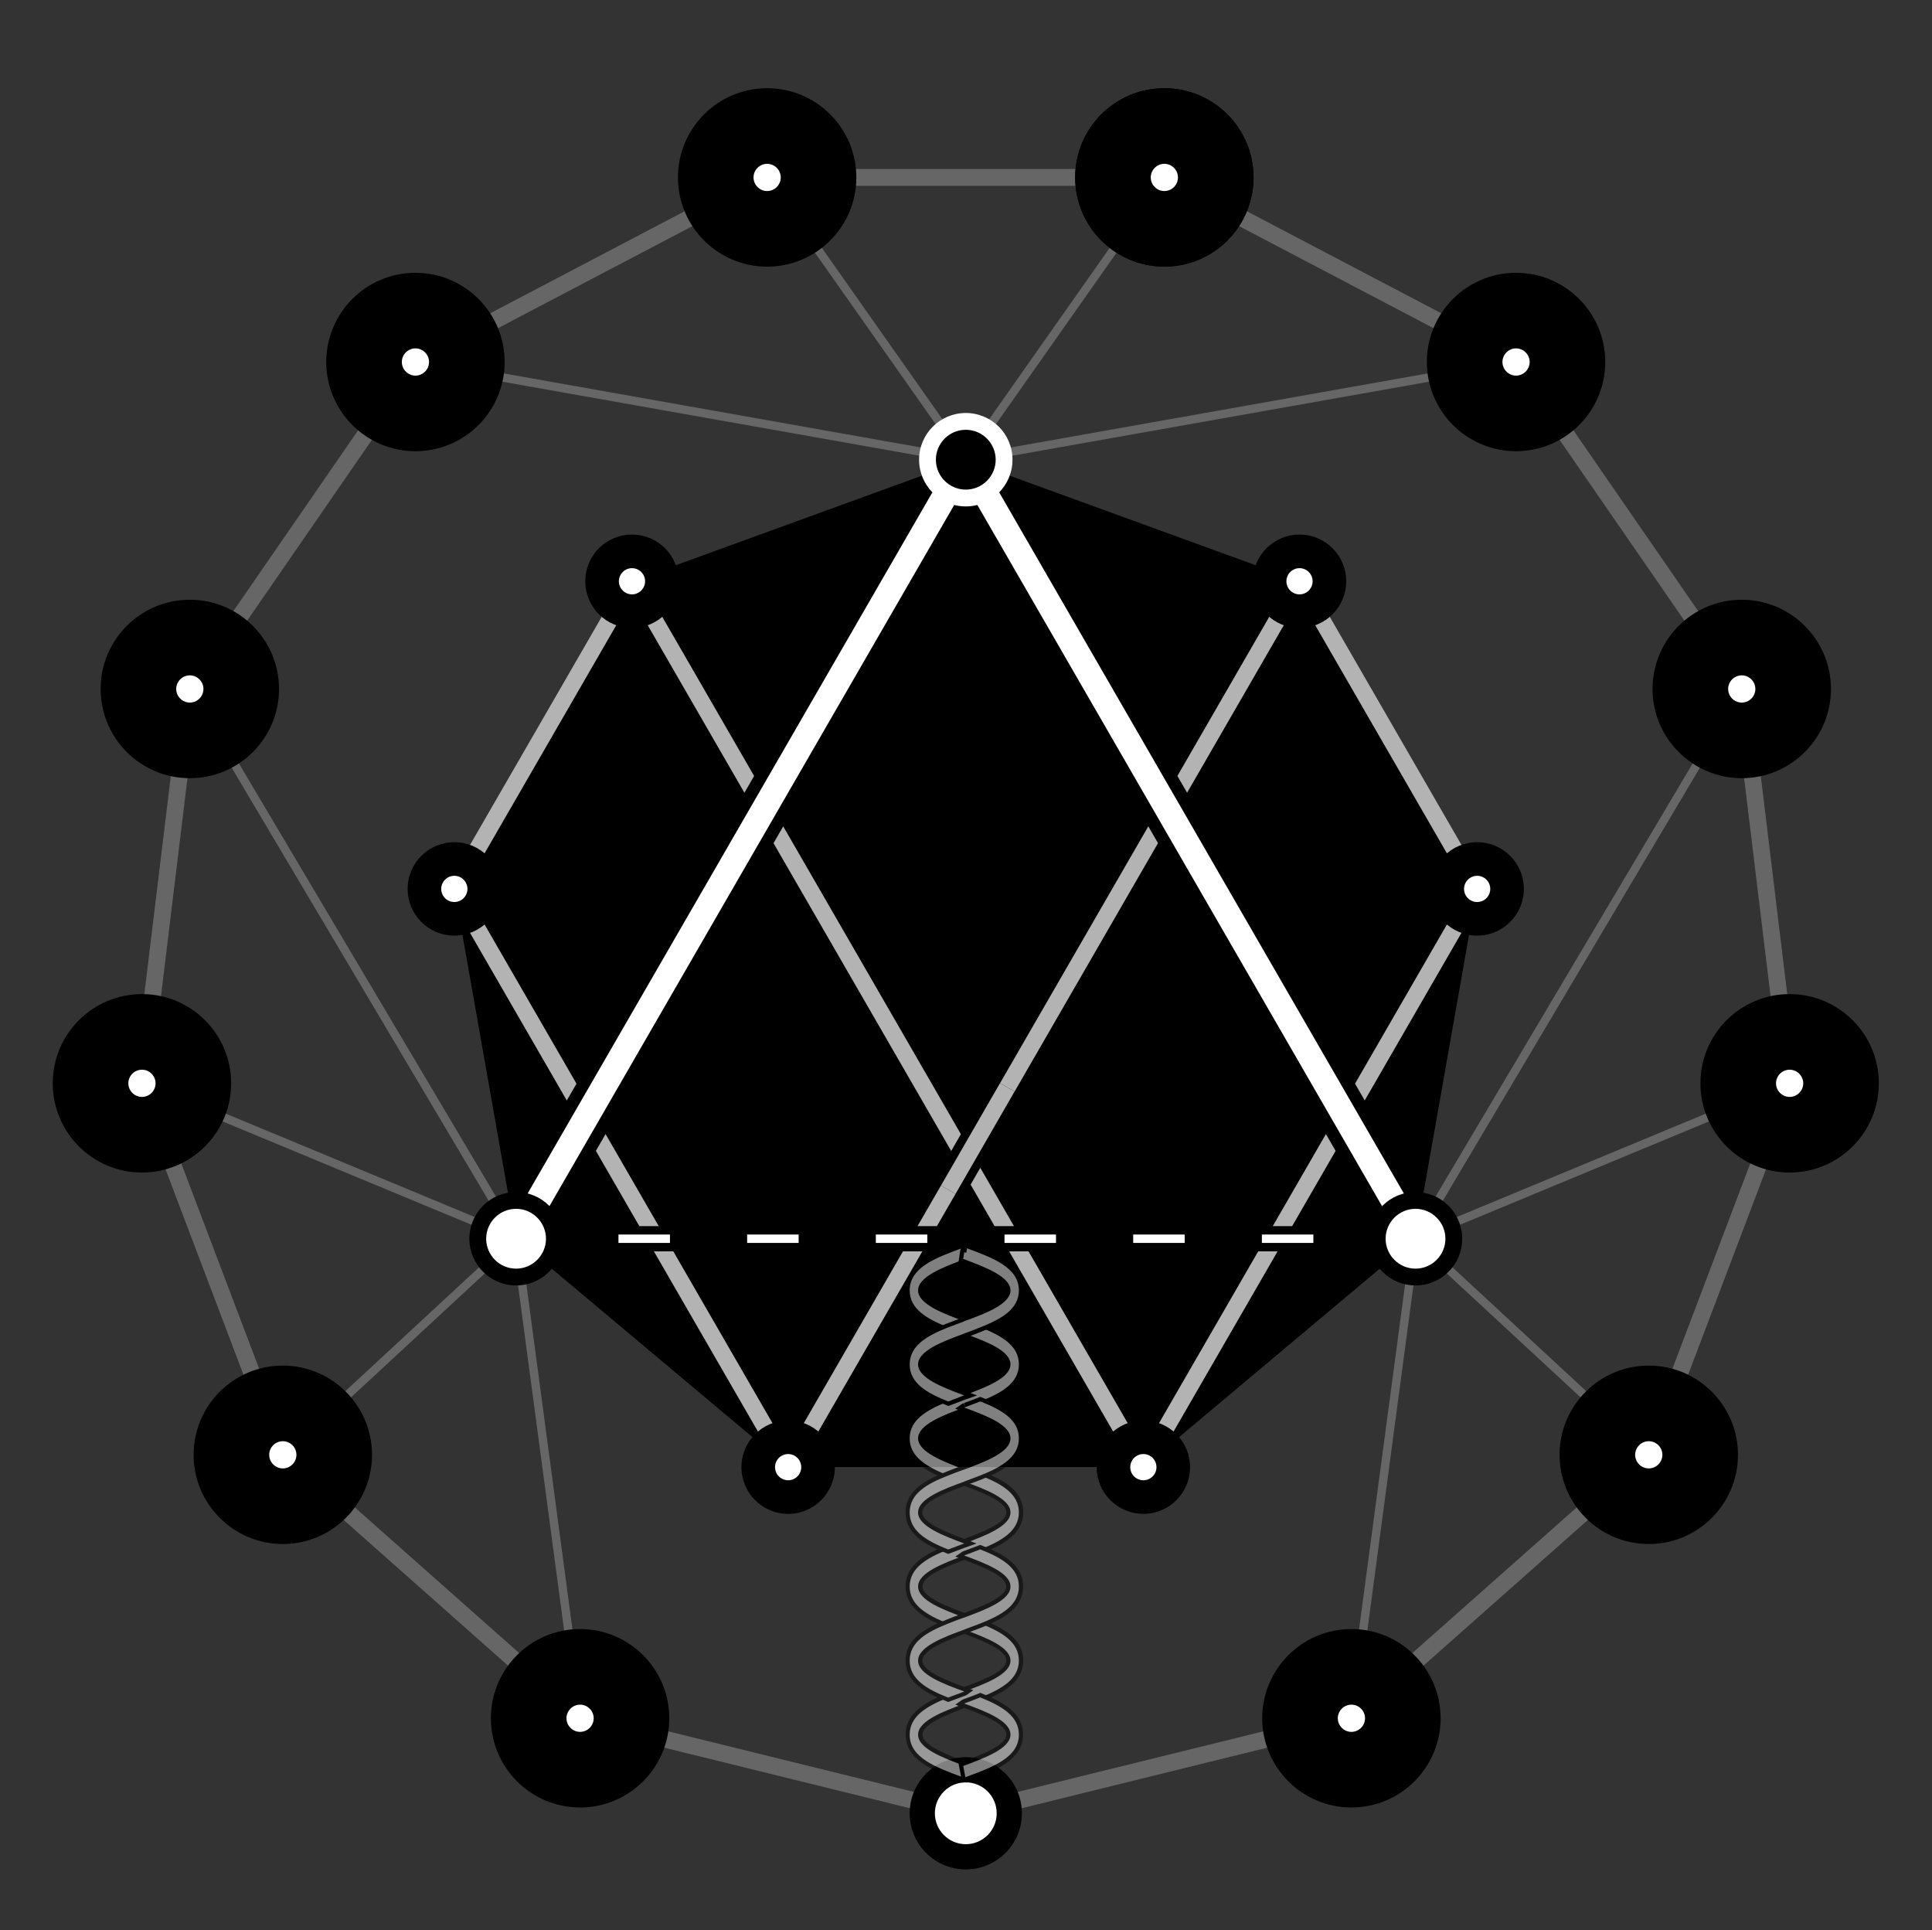 <?xml version="1.0" encoding="UTF-8"?><svg id="Layer_1" xmlns="http://www.w3.org/2000/svg" viewBox="0 0 230.01 229.76"><rect x="0" y="0" width="230.01" height="229.76" fill="#333333" stroke="none"/><defs><style>.cls-1{stroke-width:4px;}.cls-1,.cls-2,.cls-3,.cls-4,.cls-5,.cls-6,.cls-7,.cls-8,.cls-9,.cls-10{stroke-miterlimit:10;}.cls-1,.cls-2,.cls-4,.cls-7{stroke:#000;}.cls-1,.cls-3,.cls-4,.cls-5,.cls-6,.cls-7,.cls-8,.cls-9,.cls-10{fill:none;}.cls-11,.cls-2{fill:#fff;}.cls-2{stroke-width:.5px;}.cls-12{opacity:.5;}.cls-3,.cls-6,.cls-10{stroke:#fff;}.cls-4{stroke-width:6px;}.cls-4,.cls-10{stroke-linecap:round;}.cls-5,.cls-8{stroke:#666;}.cls-6{stroke-dasharray:0 0 6.13 9.19;}.cls-7,.cls-10{stroke-width:3px;}.cls-8,.cls-9{stroke-width:2px;}.cls-9{stroke:#b3b3b3;}</style></defs><g id="New_Symbol"><g><g><g><line class="cls-5" x1="138.62" y1="21.12" x2="114.98" y2="54.72"/><line class="cls-5" x1="91.33" y1="21.12" x2="114.98" y2="54.72"/><line class="cls-5" x1="49.46" y1="43.09" x2="114.98" y2="54.72"/><line class="cls-5" x1="22.6" y1="82.01" x2="61.44" y2="147.45"/><line class="cls-5" x1="16.9" y1="128.96" x2="61.44" y2="147.45"/><line class="cls-5" x1="33.67" y1="173.17" x2="61.44" y2="147.45"/><line class="cls-5" x1="69.06" y1="204.53" x2="61.44" y2="147.45"/><line class="cls-5" x1="160.89" y1="204.53" x2="168.51" y2="147.45"/><line class="cls-5" x1="196.29" y1="173.17" x2="168.51" y2="147.45"/><line class="cls-5" x1="213.06" y1="128.96" x2="168.51" y2="147.45"/><line class="cls-5" x1="207.36" y1="82.01" x2="168.51" y2="147.45"/><line class="cls-5" x1="180.49" y1="43.09" x2="114.98" y2="54.72"/></g><polygon class="cls-8" points="138.62 21.12 91.33 21.12 49.46 43.09 22.6 82.01 16.9 128.96 33.67 173.17 69.06 204.53 114.98 215.85 160.89 204.53 196.29 173.17 213.06 128.96 207.36 82.01 180.49 43.09 138.62 21.12"/><polygon points="75.24 69.18 114.98 54.72 154.71 69.18 175.86 105.81 168.51 147.45 136.12 174.63 93.83 174.63 61.44 147.45 54.09 105.81 75.24 69.18"/><polygon class="cls-9" points="154.71 69.18 175.86 105.81 136.12 174.63 75.24 69.18 54.09 105.81 93.83 174.63 154.71 69.18"/><polyline class="cls-7" points="61.44 147.45 138.83 147.45 168.51 147.45"/><g><line class="cls-3" x1="61.44" y1="147.45" x2="64.44" y2="147.45"/><line class="cls-6" x1="73.63" y1="147.45" x2="160.92" y2="147.45"/><line class="cls-3" x1="165.51" y1="147.45" x2="168.51" y2="147.45"/></g><line class="cls-4" x1="114.98" y1="54.72" x2="61.44" y2="147.45"/><line class="cls-10" x1="114.98" y1="54.72" x2="61.44" y2="147.45"/><line class="cls-4" x1="114.98" y1="54.72" x2="168.51" y2="147.45"/><line class="cls-10" x1="114.98" y1="54.72" x2="168.51" y2="147.45"/><g><g><path class="cls-11" d="M91.33,27.24c-3.38,0-6.12-2.75-6.12-6.12s2.75-6.12,6.12-6.12,6.12,2.75,6.12,6.12-2.75,6.12-6.12,6.12Z"/><path d="M91.33,19.5c.89,0,1.62,.73,1.62,1.62s-.73,1.62-1.62,1.62-1.62-.73-1.62-1.62,.73-1.62,1.62-1.62m0-9c-5.87,0-10.62,4.76-10.62,10.62s4.76,10.62,10.62,10.62,10.62-4.76,10.62-10.62-4.76-10.62-10.62-10.62h0Z"/></g><g><path class="cls-11" d="M138.62,27.24c-3.38,0-6.12-2.75-6.12-6.12s2.75-6.12,6.12-6.12,6.12,2.75,6.12,6.12-2.75,6.12-6.12,6.12Z"/><path d="M138.62,19.5c.89,0,1.62,.73,1.62,1.62s-.73,1.62-1.62,1.62-1.62-.73-1.62-1.62,.73-1.62,1.62-1.62m0-9c-5.87,0-10.62,4.76-10.62,10.62s4.76,10.62,10.62,10.62,10.62-4.76,10.62-10.62-4.76-10.62-10.62-10.62h0Z"/></g><g><path class="cls-11" d="M138.62,27.24c-3.38,0-6.12-2.75-6.12-6.12s2.75-6.12,6.12-6.12,6.12,2.75,6.12,6.12-2.75,6.12-6.12,6.12Z"/><path d="M138.62,19.5c.89,0,1.62,.73,1.62,1.62s-.73,1.62-1.62,1.62-1.62-.73-1.62-1.62,.73-1.62,1.62-1.62m0-9c-5.87,0-10.62,4.76-10.62,10.62s4.76,10.62,10.62,10.62,10.62-4.76,10.62-10.62-4.76-10.62-10.62-10.62h0Z"/></g><g><path class="cls-11" d="M180.49,49.21c-3.38,0-6.12-2.75-6.12-6.12s2.75-6.12,6.12-6.12,6.12,2.75,6.12,6.12-2.75,6.12-6.12,6.12Z"/><path d="M180.49,41.47c.89,0,1.62,.73,1.62,1.62s-.73,1.62-1.62,1.62-1.62-.73-1.62-1.62,.73-1.62,1.62-1.62m0-9c-5.87,0-10.62,4.76-10.62,10.62s4.76,10.62,10.62,10.62,10.62-4.76,10.62-10.62-4.76-10.62-10.62-10.62h0Z"/></g><g><path class="cls-11" d="M207.36,88.13c-3.38,0-6.12-2.75-6.12-6.12s2.75-6.12,6.12-6.12,6.12,2.75,6.12,6.12-2.75,6.12-6.12,6.12Z"/><path d="M207.36,80.39c.89,0,1.62,.73,1.62,1.62s-.73,1.62-1.62,1.62-1.62-.73-1.62-1.62,.73-1.62,1.62-1.62m0-9c-5.87,0-10.62,4.76-10.62,10.62s4.76,10.62,10.62,10.62,10.62-4.76,10.62-10.62-4.76-10.62-10.62-10.62h0Z"/></g><g><path class="cls-11" d="M213.06,135.08c-3.38,0-6.12-2.75-6.12-6.12s2.75-6.12,6.12-6.12,6.12,2.75,6.12,6.12-2.75,6.12-6.12,6.12Z"/><path d="M213.06,127.33c.89,0,1.62,.73,1.62,1.62s-.73,1.62-1.62,1.62-1.62-.73-1.62-1.62,.73-1.62,1.62-1.62m0-9c-5.87,0-10.62,4.76-10.62,10.62s4.76,10.62,10.62,10.62,10.62-4.76,10.62-10.62-4.76-10.62-10.62-10.62h0Z"/></g><g><path class="cls-11" d="M196.29,179.29c-3.38,0-6.12-2.75-6.12-6.12s2.75-6.12,6.12-6.12,6.12,2.75,6.12,6.12-2.75,6.12-6.12,6.12Z"/><path d="M196.29,171.55c.89,0,1.62,.73,1.62,1.62s-.73,1.62-1.62,1.62-1.62-.73-1.62-1.62,.73-1.62,1.62-1.62m0-9c-5.87,0-10.62,4.76-10.62,10.62s4.76,10.62,10.62,10.62,10.62-4.76,10.62-10.62-4.76-10.62-10.62-10.62h0Z"/></g><g><path class="cls-11" d="M160.89,210.65c-3.38,0-6.12-2.75-6.12-6.12s2.75-6.12,6.12-6.12,6.12,2.75,6.12,6.12-2.75,6.12-6.12,6.12Z"/><path d="M160.89,202.91c.89,0,1.62,.73,1.62,1.62s-.73,1.62-1.62,1.62-1.62-.73-1.62-1.62,.73-1.62,1.62-1.62m0-9c-5.87,0-10.62,4.76-10.62,10.62s4.76,10.62,10.62,10.62,10.62-4.76,10.62-10.62-4.76-10.62-10.62-10.62h0Z"/></g><g><path class="cls-11" d="M114.98,221.03c-2.86,0-5.18-2.33-5.18-5.18s2.33-5.18,5.18-5.18,5.18,2.33,5.18,5.18-2.33,5.18-5.18,5.18Z"/><path d="M114.98,212.16c2.03,0,3.68,1.65,3.68,3.68s-1.65,3.68-3.68,3.68-3.68-1.65-3.68-3.68,1.65-3.68,3.68-3.68m0-3c-3.69,0-6.68,2.99-6.68,6.68s2.99,6.68,6.68,6.68,6.68-2.99,6.68-6.68-2.99-6.68-6.68-6.68h0Z"/></g><g><path class="cls-11" d="M49.46,49.21c-3.38,0-6.12-2.75-6.12-6.12s2.75-6.12,6.12-6.12,6.12,2.75,6.12,6.12-2.75,6.12-6.12,6.12Z"/><path d="M49.46,41.47c.89,0,1.62,.73,1.62,1.62s-.73,1.62-1.62,1.62-1.62-.73-1.62-1.62,.73-1.62,1.62-1.62m0-9c-5.87,0-10.62,4.76-10.62,10.62s4.76,10.62,10.62,10.62,10.62-4.76,10.62-10.62-4.76-10.62-10.62-10.62h0Z"/></g><g><path class="cls-11" d="M22.6,88.13c-3.38,0-6.12-2.75-6.12-6.12s2.75-6.12,6.12-6.12,6.12,2.75,6.12,6.12-2.75,6.12-6.12,6.12Z"/><path d="M22.6,80.39c.89,0,1.62,.73,1.62,1.62s-.73,1.62-1.62,1.62-1.62-.73-1.62-1.62,.73-1.62,1.62-1.62m0-9c-5.87,0-10.62,4.76-10.62,10.62s4.76,10.62,10.62,10.62,10.62-4.76,10.62-10.62-4.76-10.62-10.62-10.62h0Z"/></g><g><path class="cls-11" d="M16.9,135.08c-3.38,0-6.12-2.75-6.12-6.12s2.75-6.12,6.12-6.12,6.12,2.75,6.12,6.12-2.75,6.12-6.12,6.12Z"/><path d="M16.9,127.33c.89,0,1.62,.73,1.62,1.62s-.73,1.62-1.62,1.62-1.62-.73-1.62-1.62,.73-1.62,1.62-1.62m0-9c-5.87,0-10.62,4.76-10.62,10.62s4.76,10.62,10.62,10.62,10.62-4.76,10.62-10.62-4.76-10.62-10.62-10.62h0Z"/></g><g><path class="cls-11" d="M33.67,179.29c-3.38,0-6.12-2.75-6.12-6.12s2.75-6.12,6.12-6.12,6.12,2.75,6.12,6.12-2.75,6.12-6.12,6.12Z"/><path d="M33.67,171.55c.89,0,1.62,.73,1.62,1.62s-.73,1.62-1.62,1.62-1.62-.73-1.62-1.62,.73-1.62,1.62-1.62m0-9c-5.87,0-10.62,4.76-10.62,10.62s4.76,10.62,10.62,10.62,10.62-4.76,10.62-10.62-4.76-10.62-10.62-10.62h0Z"/></g><g><path class="cls-11" d="M69.06,210.65c-3.38,0-6.12-2.75-6.12-6.12s2.75-6.12,6.12-6.12,6.12,2.75,6.12,6.12-2.75,6.12-6.12,6.12Z"/><path d="M69.06,202.91c.89,0,1.62,.73,1.62,1.62s-.73,1.62-1.62,1.62-1.62-.73-1.62-1.62,.73-1.62,1.62-1.62m0-9c-5.87,0-10.62,4.76-10.62,10.62s4.76,10.62,10.62,10.62,10.62-4.76,10.62-10.62-4.76-10.62-10.62-10.62h0Z"/></g></g><g><g><path d="M114.98,59.28c-2.51,0-4.56-2.04-4.56-4.56s2.04-4.56,4.56-4.56,4.56,2.04,4.56,4.56-2.04,4.56-4.56,4.56Z"/><path class="cls-11" d="M114.98,51.16c1.96,0,3.56,1.6,3.56,3.56s-1.6,3.56-3.56,3.56-3.56-1.6-3.56-3.56,1.6-3.56,3.56-3.56m0-2c-3.07,0-5.56,2.49-5.56,5.56s2.49,5.56,5.56,5.56,5.56-2.49,5.56-5.56-2.49-5.56-5.56-5.56h0Z"/></g><g><path class="cls-11" d="M154.71,72.74c-1.96,0-3.56-1.6-3.56-3.56s1.6-3.56,3.56-3.56,3.56,1.6,3.56,3.56-1.6,3.56-3.56,3.56Z"/><path d="M154.71,67.63c.86,0,1.56,.7,1.56,1.56s-.7,1.56-1.56,1.56-1.56-.7-1.56-1.56,.7-1.56,1.56-1.56m0-4c-3.07,0-5.56,2.49-5.56,5.56s2.49,5.56,5.56,5.56,5.56-2.49,5.56-5.56-2.49-5.56-5.56-5.56h0Z"/></g><g><circle class="cls-11" cx="175.86" cy="105.81" r="3.56"/><path d="M175.86,104.25c.86,0,1.56,.7,1.56,1.56s-.7,1.56-1.56,1.56-1.56-.7-1.56-1.56,.7-1.56,1.56-1.56m0-4c-3.07,0-5.56,2.49-5.56,5.56s2.49,5.56,5.56,5.56,5.56-2.49,5.56-5.56-2.49-5.56-5.56-5.56h0Z"/></g><g><circle class="cls-11" cx="168.52" cy="147.45" r="4.56"/><path d="M168.52,143.89c1.96,0,3.56,1.6,3.56,3.56s-1.6,3.56-3.56,3.56-3.56-1.6-3.56-3.56,1.6-3.56,3.56-3.56m0-2c-3.07,0-5.56,2.49-5.56,5.56s2.49,5.56,5.56,5.56,5.56-2.49,5.56-5.56-2.49-5.56-5.56-5.56h0Z"/></g><g><circle class="cls-11" cx="93.83" cy="174.63" r="3.56"/><path d="M93.83,173.08c.86,0,1.56,.7,1.56,1.56s-.7,1.56-1.56,1.56-1.56-.7-1.56-1.56,.7-1.56,1.56-1.56m0-4c-3.07,0-5.56,2.49-5.56,5.56s2.49,5.56,5.56,5.56,5.56-2.49,5.56-5.56-2.49-5.56-5.56-5.56h0Z"/></g><g><circle class="cls-11" cx="61.44" cy="147.45" r="4.56"/><path d="M61.44,143.89c1.96,0,3.56,1.6,3.56,3.56s-1.6,3.56-3.56,3.56-3.56-1.6-3.56-3.56,1.6-3.56,3.56-3.56m0-2c-3.07,0-5.56,2.49-5.56,5.56s2.49,5.56,5.56,5.56,5.56-2.49,5.56-5.56-2.49-5.56-5.56-5.56h0Z"/></g><g><circle class="cls-11" cx="54.1" cy="105.81" r="3.56"/><path d="M54.09,104.25c.86,0,1.56,.7,1.56,1.56s-.7,1.56-1.56,1.56-1.56-.7-1.56-1.56,.7-1.56,1.56-1.56m0-4c-3.07,0-5.56,2.49-5.56,5.56s2.49,5.56,5.56,5.56,5.56-2.49,5.56-5.56-2.49-5.56-5.56-5.56h0Z"/></g><g><circle class="cls-11" cx="136.12" cy="174.63" r="3.56"/><path d="M136.12,173.08c.86,0,1.56,.7,1.56,1.56s-.7,1.56-1.56,1.56-1.56-.7-1.56-1.56,.7-1.56,1.56-1.56m0-4c-3.07,0-5.56,2.49-5.56,5.56s2.49,5.56,5.56,5.56,5.56-2.49,5.56-5.56-2.49-5.56-5.56-5.56h0Z"/></g><g><path class="cls-11" d="M75.24,72.74c-1.96,0-3.56-1.6-3.56-3.56s1.6-3.56,3.56-3.56,3.56,1.6,3.56,3.56-1.6,3.56-3.56,3.56Z"/><path d="M75.24,67.63c.86,0,1.56,.7,1.56,1.56s-.7,1.56-1.56,1.56-1.56-.7-1.56-1.56,.7-1.56,1.56-1.56m0-4c-3.07,0-5.56,2.49-5.56,5.56s2.49,5.56,5.56,5.56,5.56-2.49,5.56-5.56-2.49-5.56-5.56-5.56h0Z"/></g></g><line class="cls-1" x1="119.92" y1="129.43" x2="112.89" y2="141.62"/><line class="cls-9" x1="119.92" y1="129.43" x2="112.89" y2="141.62"/></g><g class="cls-12"><g><g><path class="cls-11" d="M114.58,211.79l.09-.23-.14,.22c-3.33-1.23-6.48-2.39-6.48-5.29,0-2.42,2.28-3.67,4.74-4.65,.58-.22,1.19-.45,1.8-.67l.03-.02,.1-.04c2.25-.82,5.34-1.94,5.34-3.44s-3.21-2.68-5.34-3.45l-.45-.17,.4-.27c.06-.04,.12-.06,.17-.08,.62-.23,1.22-.45,1.79-.67l.09-.04,.09,.04c2.47,.98,4.75,2.21,4.75,4.64s-2.28,3.65-4.75,4.63c-.57,.24-1.17,.46-1.79,.68l-.03,.02-.1,.04c-2.12,.77-5.34,1.95-5.34,3.45s3.08,2.62,5.34,3.45l.65,.24-.58,.2,.09,.45-.13,.78-.05,.29-.28-.1Z"/><path d="M116.71,193.25c2.53,1,4.59,2.18,4.59,4.41s-2.06,3.39-4.59,4.4c-.57,.24-1.17,.46-1.78,.68-.04,.01-.09,.03-.13,.06-2.48,.9-5.5,2.04-5.5,3.69s3.02,2.77,5.5,3.69c-.04,.01-.09,.03-.13,.04l.13,.67-.13,.68c-3.28-1.21-6.37-2.34-6.37-5.08,0-2.23,2.05-3.41,4.58-4.42,.58-.22,1.18-.45,1.79-.67,.04-.01,.09-.03,.13-.06,2.48-.9,5.5-2.03,5.5-3.67s-3.02-2.78-5.5-3.69c.04-.03,.09-.04,.13-.06,.61-.22,1.21-.44,1.78-.67m0-.54l-.18,.07c-.57,.22-1.16,.44-1.77,.66-.06,.02-.15,.05-.24,.11l-.79,.55,.91,.33c1.93,.71,5.17,1.89,5.17,3.22s-3.11,2.45-5.17,3.2l-.06,.02-.05,.04c-.63,.22-1.23,.44-1.81,.67-2.55,1.02-4.9,2.32-4.9,4.89,0,3.07,3.23,4.27,6.65,5.53l.05,.02,.55,.2,.11-.58,.13-.68,.02-.09-.02-.09-.05-.24,1.03-.36-1.3-.48c-2.06-.76-5.17-1.92-5.17-3.22s3.24-2.51,5.17-3.22l.06-.02,.05-.04c.57-.2,1.21-.44,1.82-.69,2.54-1.01,4.9-2.29,4.9-4.86s-2.36-3.87-4.91-4.87l-.18-.07h0Z"/></g><path class="cls-2" d="M114.8,210.16s.08,.03,.12,.04l-.12,.67-.13-.67s.09-.03,.13-.04Z"/><g><path class="cls-11" d="M112.79,193.48c-2.46-.97-4.74-2.21-4.74-4.64s2.28-3.67,4.75-4.64c.58-.22,1.18-.45,1.78-.67l.22,.19-.09-.23c2.4-.9,5.34-2.01,5.34-3.47s-3.08-2.62-5.34-3.44l-.45-.17,.4-.27c.06-.04,.12-.06,.17-.08,.62-.23,1.22-.45,1.79-.67l.09-.04,.09,.04c2.47,.96,4.75,2.19,4.75,4.63s-2.29,3.67-4.76,4.64c-.57,.22-1.17,.45-1.77,.67l-.03,.02-.1,.04c-2.25,.83-5.34,1.98-5.34,3.45s3.08,2.62,5.34,3.45l.64,.24-.64,.23-.21-.19,.09,.23c-.61,.22-1.2,.44-1.78,.68l-.09,.04-.09-.04Z"/><path d="M116.71,175.63c2.53,.99,4.59,2.17,4.59,4.39s-2.06,3.41-4.6,4.41c-.57,.22-1.17,.44-1.77,.67-.04,.01-.09,.03-.13,.06-2.48,.92-5.5,2.04-5.5,3.69s3.02,2.77,5.5,3.69c-.04,.01-.09,.03-.13,.04-.61,.22-1.21,.45-1.79,.68-2.53-1-4.58-2.18-4.58-4.41s2.06-3.41,4.59-4.41c.58-.22,1.18-.45,1.78-.67,.04-.01,.09-.03,.13-.04,2.48-.93,5.5-2.06,5.5-3.7s-3.02-2.77-5.5-3.67c.04-.03,.09-.04,.13-.06,.61-.22,1.21-.45,1.78-.67m0-.54l-.18,.07c-.57,.22-1.16,.44-1.77,.66-.06,.02-.15,.05-.24,.11l-.79,.55,.91,.33c2.06,.75,5.17,1.89,5.17,3.2s-2.97,2.4-5.14,3.22l-.08,.03-.08,.03c-.61,.23-1.21,.45-1.79,.67-2.55,1.01-4.91,2.3-4.91,4.88s2.35,3.87,4.9,4.87l.19,.07,.19-.08c.55-.22,1.1-.43,1.77-.67l.12-.04,1.31-.46-1.3-.48c-2.06-.76-5.17-1.91-5.17-3.22s3.11-2.45,5.17-3.22l.06-.02,.05-.04h.06c.59-.23,1.18-.45,1.74-.67,2.56-1.01,4.92-2.29,4.92-4.87s-2.36-3.87-4.91-4.86l-.18-.07h0Z"/></g><g><path class="cls-11" d="M112.79,175.86c-2.46-.99-4.74-2.23-4.74-4.65s2.28-3.65,4.75-4.63c.58-.24,1.18-.46,1.78-.68l.13-.04c2.25-.83,5.34-1.98,5.34-3.45s-3.08-2.62-5.34-3.44l-.45-.17,.4-.27c.06-.04,.12-.06,.17-.08,.61-.23,1.21-.45,1.78-.68l.09-.04,.09,.04c2.47,.97,4.76,2.21,4.76,4.64s-2.29,3.67-4.76,4.64c-.57,.22-1.17,.45-1.77,.67l-.03,.02-.11,.04c-2.12,.77-5.34,1.94-5.34,3.44s3.08,2.63,5.34,3.47l.65,.24-.66,.23-.21-.19,.09,.23c-.61,.22-1.2,.44-1.78,.68l-.09,.04-.09-.04Z"/><path d="M116.7,157.99c2.54,1,4.6,2.17,4.6,4.41s-2.06,3.41-4.6,4.41c-.57,.22-1.17,.45-1.77,.67-.04,.01-.09,.03-.13,.06-2.48,.9-5.5,2.04-5.5,3.67s3.02,2.78,5.5,3.7c-.04,.01-.09,.03-.13,.04-.61,.22-1.21,.45-1.79,.68-2.53-1.02-4.58-2.2-4.58-4.42s2.06-3.39,4.59-4.4c.58-.24,1.18-.46,1.78-.68,.04-.01,.09-.03,.13-.04,2.48-.92,5.5-2.04,5.5-3.69s-3.02-2.77-5.5-3.67c.04-.03,.09-.04,.13-.06,.6-.22,1.2-.45,1.77-.68m0-.54l-.19,.08c-.56,.23-1.16,.46-1.75,.67-.06,.02-.16,.05-.25,.12l-.79,.55,.91,.33c2.06,.75,5.17,1.89,5.17,3.2s-3.11,2.45-5.17,3.22h-.04s-.08,.04-.08,.04c-.61,.23-1.22,.45-1.8,.69-2.54,1.01-4.9,2.29-4.9,4.86s2.35,3.87,4.89,4.89l.19,.08,.19-.08c.55-.22,1.1-.43,1.77-.67l.12-.04,1.31-.46-1.3-.48c-2.06-.76-5.17-1.91-5.17-3.23s3.24-2.5,5.17-3.2l.06-.02,.05-.04h.06c.59-.23,1.18-.45,1.74-.67,2.55-1.01,4.92-2.29,4.92-4.87s-2.36-3.87-4.92-4.87l-.19-.07h0Z"/></g><path class="cls-2" d="M116.71,175.63c-.57,.22-1.17,.45-1.78,.67-.04,.01-.09,.03-.13,.06-.04-.03-.09-.04-.13-.06-.61-.22-1.21-.45-1.79-.67,.58-.24,1.18-.46,1.79-.68,.04-.01,.09-.03,.13-.04l.12,.04c.61,.22,1.21,.45,1.79,.68Z"/><g><path class="cls-11" d="M114.66,158.93h0c-.68-.25-1.28-.47-1.86-.71-2.46-.98-4.75-2.21-4.75-4.63,0-2.93,3.32-4.14,6.53-5.31l.27-.1,.18,.81,.22,1.01-.37,.13c-2.25,.83-5.33,1.97-5.33,3.46s3.21,2.66,5.34,3.44l.1,.05c.63,.23,1.23,.46,1.8,.68l.58,.23-.57,.24c-.57,.24-1.18,.46-1.78,.68l-.14,.1-.21-.07Z"/><path d="M114.67,148.52l.12,.53v.04l.17,.75h-.04s-.08,.04-.12,.06c-2.48,.92-5.5,2.06-5.5,3.7s3.02,2.77,5.5,3.67c.04,.03,.09,.04,.13,.06,.6,.22,1.2,.44,1.77,.67-.57,.24-1.17,.46-1.77,.68-.04,.01-.09,.03-.13,.06-.04-.03-.09-.04-.13-.06-.6-.22-1.2-.45-1.78-.68-2.53-1-4.59-2.17-4.59-4.4,0-2.74,3.09-3.88,6.37-5.08m.36-.66l-.53,.19c-3.29,1.2-6.7,2.44-6.7,5.55,0,2.56,2.36,3.85,4.91,4.86,.58,.24,1.19,.46,1.79,.69l.24-.44-.18,.47,.29,.2,.24-.22c.62-.22,1.23-.45,1.81-.69l1.15-.48-1.16-.45c-.57-.22-1.16-.44-1.75-.66h0s-.05-.02-.05-.02l-.05-.04h-.04c-1.93-.71-5.17-1.89-5.17-3.21s3.11-2.47,5.17-3.23l.11-.04,.42-.15-.06-.45-.16-.7h0s-.01-.1-.01-.1l-.12-.53-.13-.55h0Z"/></g><path class="cls-2" d="M114.92,192.57c.61,.22,1.21,.45,1.79,.68-.57,.22-1.17,.45-1.78,.67-.04,.01-.09,.03-.13,.06-.04-.03-.09-.04-.13-.06-.61-.22-1.21-.44-1.79-.67,.58-.24,1.18-.46,1.79-.68,.04-.01,.09-.03,.13-.04l.12,.04Z"/></g><g><polygon class="cls-2" points="114.76 149.17 114.79 149.05 114.79 149.06 114.76 149.17"/><g><path class="cls-11" d="M112.79,202.29c-2.46-.97-4.74-2.21-4.74-4.63s2.28-3.67,4.74-4.64c.58-.24,1.18-.46,1.8-.68l.22,.19-.09-.23c2.25-.83,5.34-1.98,5.34-3.45s-3.08-2.62-5.34-3.45l-.45-.17,.39-.27c.06-.04,.13-.07,.18-.08,.61-.23,1.21-.45,1.78-.67l.09-.04,.09,.04c2.47,.97,4.76,2.21,4.76,4.64s-2.28,3.67-4.75,4.64c-.57,.22-1.17,.45-1.79,.67l-.03,.02-.1,.04c-2.12,.77-5.34,1.95-5.34,3.45s3.08,2.62,5.34,3.44l.45,.16-.39,.28c-.06,.05-.13,.07-.18,.08-.62,.23-1.22,.45-1.8,.67l-.09,.04-.09-.04Z"/><path d="M116.7,184.43c2.54,1,4.6,2.17,4.6,4.41s-2.06,3.41-4.59,4.41c-.57,.22-1.17,.45-1.78,.67-.04,.01-.09,.03-.13,.06-2.48,.9-5.5,2.04-5.5,3.69s3.02,2.77,5.5,3.67c-.04,.03-.09,.04-.13,.06-.61,.22-1.21,.45-1.79,.67-2.53-1-4.58-2.17-4.58-4.4s2.05-3.41,4.58-4.41c.58-.24,1.18-.46,1.79-.68,.04-.01,.09-.03,.13-.04,2.48-.92,5.5-2.04,5.5-3.69s-3.02-2.77-5.5-3.69c.04-.03,.09-.04,.13-.06,.6-.22,1.2-.45,1.77-.67m0-.54l-.18,.07c-.56,.22-1.14,.43-1.72,.65-.1,.03-.19,.06-.28,.13l-.79,.55,.9,.33c2.06,.76,5.17,1.92,5.17,3.22s-3.11,2.45-5.17,3.22h-.04s-.08,.04-.08,.04c-.69,.25-1.25,.46-1.81,.69-2.54,1-4.89,2.29-4.89,4.87s2.35,3.85,4.9,4.86l.18,.07,.18-.07c.58-.22,1.17-.44,1.78-.66,.06-.02,.15-.05,.25-.12l.78-.55-.9-.33c-2.06-.75-5.17-1.88-5.17-3.2s3.24-2.51,5.17-3.22l.06-.02,.05-.04c.63-.22,1.23-.44,1.81-.67,2.55-1.01,4.91-2.3,4.91-4.87s-2.36-3.87-4.92-4.87l-.18-.07h0Z"/></g><g><path class="cls-11" d="M112.8,167.04c-2.47-.98-4.75-2.21-4.75-4.64s2.28-3.67,4.75-4.64c.58-.22,1.18-.45,1.78-.67l.03-.02,.11-.04c2.12-.77,5.34-1.94,5.34-3.44s-3.08-2.63-5.34-3.47l-.19-.07-.1-.24,.12-.77,.04-.17,.18-.69,.26,.09c3.36,1.23,6.53,2.39,6.53,5.31,0,2.42-2.29,3.65-4.76,4.63-.57,.24-1.17,.46-1.77,.68l-.03,.02-.11,.04c-2.25,.82-5.34,1.95-5.34,3.44s3.08,2.62,5.34,3.45l.64,.24-.64,.23-.21-.19,.09,.23c-.6,.22-1.19,.44-1.77,.68l-.09,.04-.09-.04Z"/><path d="M114.93,148.52c3.27,1.2,6.37,2.34,6.37,5.08,0,2.23-2.06,3.39-4.6,4.4-.57,.24-1.17,.46-1.77,.68-.04,.01-.09,.03-.13,.06-2.48,.9-5.5,2.03-5.5,3.67s3.02,2.77,5.5,3.69c-.04,.01-.09,.03-.13,.04-.6,.22-1.2,.45-1.78,.68-2.53-1-4.59-2.17-4.59-4.41s2.06-3.41,4.59-4.41c.58-.22,1.18-.45,1.78-.67,.04-.01,.09-.03,.13-.06,2.48-.9,5.5-2.04,5.5-3.67s-3.02-2.78-5.5-3.7c-.04-.01-.09-.03-.13-.04l.12-.77v-.04l.03-.1,.11-.43m-.35-.66l-.14,.54-.11,.43-.02,.08-.02,.07v.07l-.11,.73-.06,.41,.4,.14,.08,.03,.05,.02c2.05,.76,5.17,1.91,5.17,3.23s-3.24,2.5-5.17,3.2l-.06,.02-.05,.04c-.62,.22-1.22,.44-1.8,.67-2.55,1.01-4.91,2.3-4.91,4.88s2.36,3.87,4.91,4.87l.19,.07,.19-.08c.58-.23,1.17-.45,1.77-.68l.12-.04,1.31-.46-1.3-.48c-2.06-.76-5.17-1.92-5.17-3.22s3.11-2.45,5.17-3.2l.06-.02,.05-.04c.62-.22,1.23-.45,1.81-.69,2.55-1,4.91-2.29,4.91-4.86,0-3.1-3.4-4.34-6.7-5.55l-.52-.19h0Z"/></g><g><path class="cls-11" d="M112.8,184.66c-2.47-.98-4.75-2.21-4.75-4.64s2.28-3.67,4.74-4.63c.58-.24,1.18-.46,1.79-.68l.22,.19-.09-.23c2.25-.83,5.34-1.98,5.34-3.47s-3.21-2.66-5.34-3.44l-.45-.17,.4-.27c.06-.04,.13-.07,.18-.08,.61-.23,1.21-.45,1.78-.67l.09-.04,.09,.04c2.47,.97,4.76,2.21,4.76,4.63s-2.28,3.67-4.75,4.65c-.57,.22-1.17,.45-1.79,.67l-.03,.02-.1,.04c-2.25,.82-5.34,1.95-5.34,3.44s2.94,2.56,5.3,3.45l.65,.24-.61,.24-.21-.19,.09,.23c-.6,.22-1.2,.44-1.78,.67l-.09,.04-.09-.04Z"/><path d="M116.7,166.81c2.54,1,4.6,2.17,4.6,4.4s-2.06,3.41-4.59,4.42c-.57,.22-1.17,.45-1.78,.67-.04,.01-.09,.03-.13,.06-2.48,.9-5.5,2.03-5.5,3.67s3.02,2.77,5.5,3.7c-.04,.01-.09,.03-.13,.04-.6,.22-1.2,.45-1.78,.67-2.53-1-4.59-2.17-4.59-4.41s2.05-3.41,4.58-4.39c.58-.24,1.18-.46,1.79-.68,.04-.01,.09-.03,.13-.04,2.48-.92,5.5-2.06,5.5-3.7s-3.02-2.77-5.5-3.67c.04-.03,.09-.04,.13-.06,.6-.22,1.2-.45,1.77-.67m0-.54l-.18,.07c-.55,.22-1.14,.43-1.72,.65l.11,.49-.16-.47c-.05,.02-.15,.05-.24,.11l-.79,.55,.91,.33c1.93,.71,5.17,1.89,5.17,3.2s-3.11,2.47-5.17,3.23h-.04s-.08,.04-.08,.04c-.69,.25-1.26,.46-1.81,.69-2.54,.99-4.89,2.27-4.89,4.86s2.36,3.87,4.91,4.87l.18,.07,.18-.07c.58-.22,1.18-.44,1.77-.67l.12-.04,1.3-.46-1.29-.48c-2.21-.83-5.18-1.94-5.18-3.23s3.11-2.45,5.17-3.2l.06-.02,.05-.04c.63-.22,1.23-.44,1.81-.67,2.55-1.02,4.91-2.32,4.91-4.89s-2.36-3.85-4.92-4.86l-.18-.07h0Z"/></g><polygon class="cls-2" points="114.89 148.51 114.82 148.95 114.79 149.05 114.89 148.51"/><g><path class="cls-11" d="M114.68,211.6l-.3-1.56,.21-.07,.21,.2-.09-.23c2.25-.83,5.34-1.98,5.34-3.45s-3.21-2.68-5.34-3.45l-.45-.17,.4-.27c.06-.04,.12-.06,.17-.08,.62-.23,1.22-.45,1.79-.68l.09-.04,.09,.04c2.47,.99,4.75,2.24,4.75,4.65,0,2.89-3.14,4.06-6.46,5.28l-.28,.1-.13-.26Z"/><path d="M116.71,202.05c2.53,1.02,4.59,2.2,4.59,4.42,0,2.74-3.1,3.87-6.37,5.08l-.13-.68-.13-.67s.09-.03,.13-.04c2.48-.92,5.5-2.04,5.5-3.69s-3.02-2.78-5.5-3.69c.04-.03,.09-.04,.13-.06,.61-.22,1.21-.45,1.78-.68m0-.54l-.19,.08c-.58,.24-1.21,.47-1.76,.67-.06,.02-.15,.05-.24,.11l-.79,.55,.91,.33c1.93,.71,5.17,1.89,5.17,3.22s-3.11,2.45-5.17,3.22h-.04s-.08,.04-.08,.04l-.41,.14,.08,.43,.13,.67,.13,.68,.11,.58,.55-.2,.07-.03c3.26-1.2,6.62-2.45,6.62-5.52,0-2.57-2.36-3.86-4.9-4.89l-.19-.08h0Z"/></g></g></g></g></g></svg>